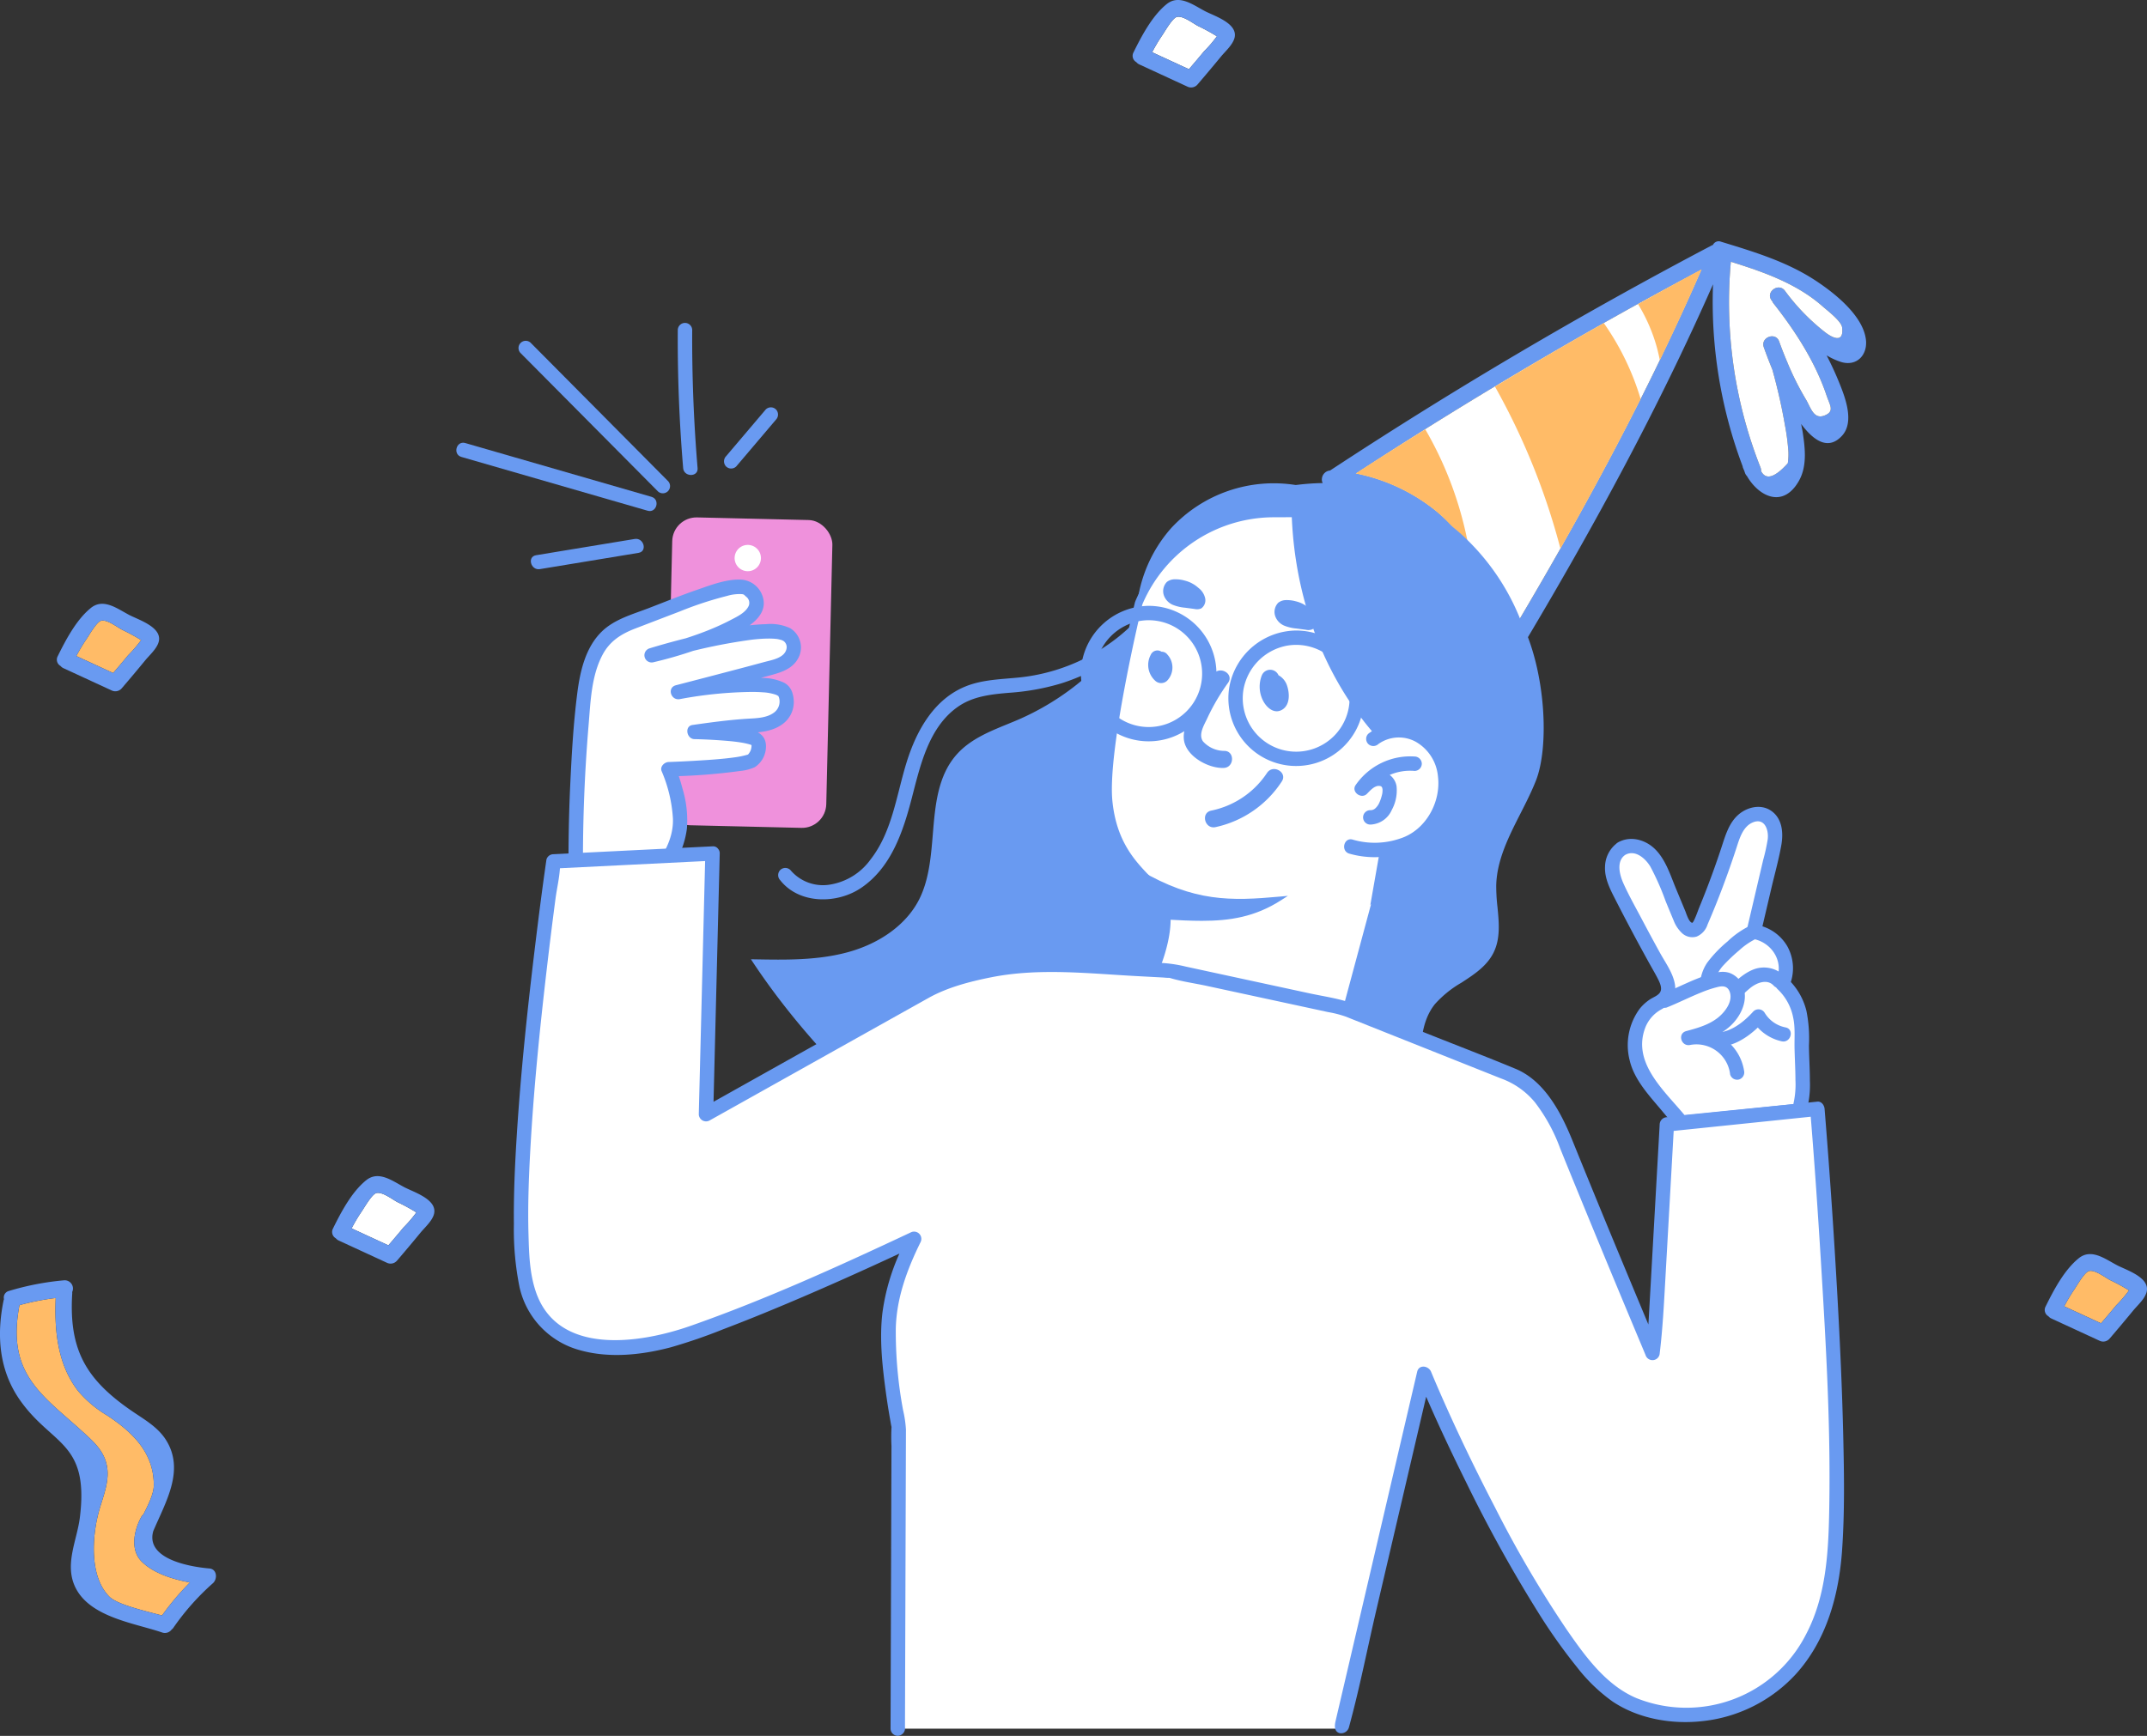 <svg xmlns="http://www.w3.org/2000/svg" width="508.5" height="411.247" viewBox="0 0 508.5 411.247">
    <rect x="0" y="0" width="508.5" height="411.247" fill="#333333" stroke="none"/>
    <g id="Group_742" data-name="Group 742" transform="translate(-54.037 -538.72)">
        <g id="Group_712" data-name="Group 712" transform="translate(54.037 538.72)">
            <g id="Group_705" data-name="Group 705" transform="translate(0 303.304)">
                <path id="Path_879" data-name="Path 879" d="M88.87,1011.139c-2.77-2.792-1.747-7.486-.016-10.6a2,2,0,0,1,.469-.549c1.173-2.3,2.431-4.873,2.454-6.79.092-7.934-5.29-12.823-10.985-16.6a27.358,27.358,0,0,1-6.946-5.842c-4.871-6.3-5.627-14.327-5.3-22.018a59.278,59.278,0,0,0-8.579,1.69c-3.185,16.505,5.524,21.327,15.4,30.377,2.272,2.082,4.387,4.03,5.185,7.161.968,3.8-.719,7.56-1.72,11.127-1.642,5.852-2.422,15.579,2.437,20.415,1.921,1.912,8.768,3.45,12.462,4.446a61.632,61.632,0,0,1,6.611-7.827C96.169,1015.38,91.606,1013.9,88.87,1011.139Z" transform="translate(-55.353 -944.535)" fill="#ffbb67"/>
                <path id="Path_880" data-name="Path 880" d="M103.636,1011.415c-5.209-.455-15.125-2.4-13.3-8.85,2.924-6.887,7.488-14.367,3.073-21.5-1.948-3.148-5.186-4.932-8.132-6.953-10.93-7.5-14.982-14.551-14.125-27.99a1.746,1.746,0,0,0-.025-.19,1.953,1.953,0,0,0-1.9-2.787,64.878,64.878,0,0,0-13.074,2.524,1.6,1.6,0,0,0-1.171,1.953c-.017.058-.055.1-.067.157-1.731,8.34-1.151,16.689,3.926,23.858,7.585,10.711,16.37,9.754,14.1,27.776-.68,5.4-3.744,11.137-.994,16.6,3.527,7,13.965,8.34,20.481,10.566a1.984,1.984,0,0,0,2.266-.7,1.791,1.791,0,0,0,.34-.324,58.469,58.469,0,0,1,9.425-10.642C105.593,1013.907,105.455,1011.574,103.636,1011.415Zm-11.22,11.14c-3.694-1-10.541-2.534-12.462-4.446-4.859-4.837-4.079-14.562-2.437-20.415,1-3.567,2.689-7.329,1.72-11.127-.8-3.132-2.914-5.08-5.185-7.162-9.877-9.049-18.586-13.872-15.4-30.377a59.261,59.261,0,0,1,8.579-1.69c-.328,7.691.428,15.72,5.3,22.018a27.357,27.357,0,0,0,6.946,5.842c5.695,3.78,11.077,8.668,10.985,16.6-.022,1.917-1.281,4.492-2.454,6.79a2,2,0,0,0-.469.549c-1.731,3.11-2.754,7.8.016,10.6,2.736,2.759,7.3,4.242,11.473,4.99A61.622,61.622,0,0,0,92.417,1022.554Z" transform="translate(-54.037 -943.133)" fill="#699af1"/>
            </g>
            <g id="Group_707" data-name="Group 707" transform="translate(484.277 297.109)">
                <path id="Path_883" data-name="Path 883" d="M711.786,940.2c-1.066.263-2.88,3.492-3.494,4.381a39.914,39.914,0,0,0-2.378,3.991l8.713,4.021c1.2-1.4,2.391-2.8,3.564-4.222a30.838,30.838,0,0,0,3.067-3.578,45.668,45.668,0,0,0-4.488-2.444C715.579,941.719,713.2,939.853,711.786,940.2Z" transform="translate(-701.294 -936.195)" fill="#ffbb67"/>
                <path id="Path_884" data-name="Path 884" d="M716.839,937.486c-2.845-1.507-6.085-4.018-9.04-1.621-3.425,2.78-5.915,7.53-7.837,11.422a1.709,1.709,0,0,0,.671,2.31,1.926,1.926,0,0,0,.7.536l11.48,5.3a1.989,1.989,0,0,0,2.314-.544q2.8-3.265,5.536-6.591c1.026-1.255,2.875-2.861,3.246-4.544C724.659,940.355,719.023,938.643,716.839,937.486Zm-.188,9.565c-1.173,1.42-2.368,2.821-3.564,4.222l-8.713-4.021a39.915,39.915,0,0,1,2.378-3.991c.614-.889,2.428-4.117,3.494-4.381,1.411-.347,3.793,1.519,4.984,2.15a45.658,45.658,0,0,1,4.488,2.444A30.852,30.852,0,0,1,716.651,947.051Z" transform="translate(-699.754 -934.874)" fill="#699af1"/>
            </g>
            <g id="Group_708" data-name="Group 708" transform="translate(13.462 143.048)">
                <path id="Path_885" data-name="Path 885" d="M84.02,734.782c-1.067.262-2.88,3.491-3.495,4.38a39.923,39.923,0,0,0-2.377,3.992l8.713,4.021c1.2-1.4,2.391-2.8,3.564-4.222a30.83,30.83,0,0,0,3.066-3.577A45.619,45.619,0,0,0,89,736.931C87.813,736.3,85.432,734.434,84.02,734.782Z" transform="translate(-73.528 -730.776)" fill="#ffbb67"/>
                <path id="Path_886" data-name="Path 886" d="M89.073,732.068c-2.845-1.508-6.086-4.018-9.04-1.621-3.425,2.779-5.916,7.529-7.837,11.421a1.71,1.71,0,0,0,.671,2.311,1.933,1.933,0,0,0,.7.535l11.479,5.3a1.99,1.99,0,0,0,2.314-.544q2.806-3.266,5.537-6.592c1.026-1.255,2.874-2.861,3.246-4.544C96.893,734.937,91.256,733.224,89.073,732.068Zm-.188,9.564c-1.173,1.421-2.368,2.821-3.564,4.222l-8.713-4.021a39.937,39.937,0,0,1,2.377-3.992c.615-.889,2.428-4.117,3.495-4.38,1.411-.348,3.793,1.519,4.984,2.149a45.555,45.555,0,0,1,4.487,2.444A30.816,30.816,0,0,1,88.885,741.632Z" transform="translate(-71.987 -729.455)" fill="#699af1"/>
            </g>
            <g id="Group_709" data-name="Group 709" transform="translate(268.253)">
                <path id="Path_887" data-name="Path 887" d="M423.748,544.046c-1.067.263-2.881,3.492-3.495,4.381a39.888,39.888,0,0,0-2.378,3.992l8.713,4.021c1.2-1.4,2.392-2.8,3.565-4.222a30.829,30.829,0,0,0,3.066-3.578,45.641,45.641,0,0,0-4.488-2.444C427.541,545.565,425.159,543.7,423.748,544.046Z" transform="translate(-413.255 -540.041)" fill="#fff"/>
                <path id="Path_888" data-name="Path 888" d="M428.8,541.332c-2.845-1.507-6.086-4.018-9.04-1.621-3.425,2.78-5.915,7.53-7.837,11.422a1.708,1.708,0,0,0,.671,2.31,1.924,1.924,0,0,0,.7.536l11.48,5.3a1.989,1.989,0,0,0,2.314-.544q2.8-3.265,5.536-6.591c1.026-1.255,2.875-2.861,3.247-4.544C436.62,544.2,430.984,542.489,428.8,541.332Zm-.188,9.564c-1.173,1.42-2.368,2.821-3.565,4.222l-8.713-4.021a39.871,39.871,0,0,1,2.378-3.992c.614-.889,2.428-4.117,3.495-4.381,1.411-.347,3.793,1.519,4.983,2.149a45.641,45.641,0,0,1,4.488,2.444A30.833,30.833,0,0,1,428.613,550.9Z" transform="translate(-411.715 -538.72)" fill="#699af1"/>
            </g>
            <g id="Group_710" data-name="Group 710" transform="translate(78.655 278.637)">
                <path id="Path_889" data-name="Path 889" d="M170.946,915.571c-1.068.262-2.881,3.492-3.5,4.381a40,40,0,0,0-2.377,3.992l8.713,4.021c1.2-1.4,2.392-2.8,3.564-4.222a30.828,30.828,0,0,0,3.066-3.578,45.682,45.682,0,0,0-4.487-2.444C174.738,917.09,172.357,915.224,170.946,915.571Z" transform="translate(-160.452 -911.565)" fill="#fff"/>
                <path id="Path_890" data-name="Path 890" d="M176,912.857c-2.845-1.507-6.085-4.018-9.04-1.62-3.425,2.779-5.915,7.529-7.837,11.42a1.711,1.711,0,0,0,.671,2.311,1.941,1.941,0,0,0,.7.536l11.479,5.3a1.988,1.988,0,0,0,2.314-.544q2.806-3.265,5.537-6.591c1.026-1.255,2.874-2.861,3.246-4.544C183.818,915.727,178.181,914.014,176,912.857Zm-.188,9.564c-1.172,1.421-2.368,2.822-3.564,4.222l-8.713-4.021a39.986,39.986,0,0,1,2.377-3.992c.615-.889,2.428-4.118,3.5-4.381,1.411-.347,3.792,1.52,4.983,2.149a45.657,45.657,0,0,1,4.487,2.444A30.814,30.814,0,0,1,175.81,922.422Z" transform="translate(-158.912 -910.244)" fill="#699af1"/>
            </g>
        </g>
        <g id="Group_741" data-name="Group 741" transform="translate(162.119 595.89)">
            <g id="Group_739" data-name="Group 739" transform="translate(0)">
                <g id="Group_716" data-name="Group 716" transform="translate(0 19.354)">
                    <g id="Group_715" data-name="Group 715" transform="translate(26.57 45.923)">
                        <rect id="Rectangle_244" data-name="Rectangle 244" width="37.938" height="72.947" rx="5.749" transform="translate(60.909 73.818) rotate(-178.654)" fill="#ef91dc"/>
                        <g id="Group_714" data-name="Group 714" transform="translate(0 14.863)">
                            <path id="Path_894" data-name="Path 894" d="M235.881,793.379a378.643,378.643,0,0,1,1.678-40.643c.406-4.261.908-8.6,2.713-12.486,2.863-6.156,6.745-6.947,13.086-9.372s19.88-8.16,23.079-6.48c0,0,5.785,3.648-1.235,8.007s-21.427,7.916-21.427,7.916,26.6-8.161,32.056-4.925c2.548,1.511,2.592,6.064-2.685,7.553s-23.109,6.1-23.109,6.1,23.989-4.237,25.445.413c1.234,3.943-1.019,7.26-8.048,7.537-4.4.173-13.469,1.464-13.469,1.464s12.477.253,14.559,1.762c1.51,1.095.212,4.449-1.047,5.089-2.845,1.444-19.644,1.98-19.644,1.98a39.467,39.467,0,0,1,2.754,11.88c.209,6.378-4.381,12.3-4.93,12.317S235.881,793.379,235.881,793.379Z" transform="translate(-234.146 -722.376)" fill="#fff"/>
                            <path id="Path_895" data-name="Path 895" d="M237.02,792.806q-.218-18.315,1.313-36.59c.466-5.524.643-11.568,3.289-16.575,1.723-3.262,4.409-4.957,7.772-6.25q5.286-2.032,10.579-4.057a84.761,84.761,0,0,1,11.176-3.668,10.2,10.2,0,0,1,3.727-.4c-.41-.055.215.068.328.115-.318-.134-.212-.08-.113-.021.344.207-.161-.154.031.021.169.152.342.3.5.46a1.828,1.828,0,0,1,.626,2.193c-.725,1.615-2.8,2.578-4.294,3.357-5.964,3.119-12.685,5.1-19.2,6.715l.908,3.293a131,131,0,0,1,23.428-5.37c1.09-.122,2.186-.215,3.284-.244.482-.013.963-.014,1.444.005.221.009.442.021.662.039l.315.029c.5.047-.335-.065.142.016.355.061.7.145,1.044.24.139.037.55.25.137.037.127.066.382.2.425.233a1.785,1.785,0,0,1,.666,1.772c-.419,2.237-3.462,2.688-5.35,3.2q-3.837,1.04-7.685,2.045-6.576,1.729-13.159,3.431c-2.16.559-1.222,3.669.908,3.293a97.449,97.449,0,0,1,17.036-1.706c.888,0,1.777.024,2.662.091a10.887,10.887,0,0,1,1.9.254c.317.067.629.15.938.244.129.04.257.087.383.136-.311-.122-.035-.016.1.059.1.055.2.116.294.174-.021-.012-.206-.013-.016-.01.352.005-.119.285.018-.021-.046.1.085.166.012-.043a3.248,3.248,0,0,1-.774,3.818c-1.756,1.5-4.363,1.513-6.535,1.648-4.348.27-8.689.865-13,1.478-1.956.277-1.4,3.316.454,3.354,2.127.044,4.255.15,6.377.306,1.51.111,3.028.235,4.522.474a17.908,17.908,0,0,1,1.884.385c.22.06.438.125.652.2s-.256-.23,0,0c.2.181.089.082.088.034a3.416,3.416,0,0,1-.24,1.363,5.079,5.079,0,0,1-.525.83c.062-.094-.077.046-.1.072-.179.17.378-.117,0,0a21.132,21.132,0,0,1-3.24.667c-2.863.4-6.14.61-9.17.787-2.122.124-4.246.229-6.37.3-.987.031-2.093,1.086-1.647,2.161A33.465,33.465,0,0,1,258.3,778.4c.167,4.186-1.767,7.853-4,10.991-.265.371.257-.358.772-.185-.049-.016-.131.014-.18.013a8.844,8.844,0,0,0-.922.082q-1.659.152-3.318.312-4.615.439-9.229.888-3.057.3-6.113.593a1.755,1.755,0,0,0-1.708,1.708,1.719,1.719,0,0,0,1.708,1.707q7.67-.747,15.342-1.481c1.178-.112,2.356-.225,3.535-.331a3.666,3.666,0,0,0,2.3-.682,13.7,13.7,0,0,0,2.821-4.012,21.117,21.117,0,0,0,2.308-7.225,25.7,25.7,0,0,0-1.041-9.431,39.292,39.292,0,0,0-1.669-5.083l-1.646,2.161a141.136,141.136,0,0,0,17.039-1.292,10.944,10.944,0,0,0,3.387-.883,5.877,5.877,0,0,0,2.643-5.26c-.226-3.9-5.21-3.993-8.111-4.292-2.929-.3-5.882-.458-8.827-.518l.454,3.354c1.462-.208,2.632-.359,4.219-.556,2.617-.324,5.241-.637,7.873-.8,2.767-.172,5.722-.331,8.084-1.969a6.456,6.456,0,0,0,2.9-5.722c-.111-1.769-.641-3.351-2.261-4.238a12.09,12.09,0,0,0-4.762-1.135,62.441,62.441,0,0,0-12.312.505c-2.867.324-5.736.708-8.578,1.208l.908,3.293q6.067-1.569,12.13-3.161,4.214-1.107,8.423-2.236c2.748-.743,5.842-1.422,7.39-4.085a5.348,5.348,0,0,0-1.786-7.317,11.026,11.026,0,0,0-5.705-.958c-5.537.144-11.1,1.423-16.46,2.716-3.745.9-7.477,1.892-11.161,3.02a1.709,1.709,0,0,0,.908,3.293,98.1,98.1,0,0,0,18.77-6.435c3.357-1.607,8.5-4.453,7.184-8.977a5.74,5.74,0,0,0-4.89-4.15c-3.538-.26-7.387,1.253-10.668,2.383-3.886,1.339-7.689,2.893-11.523,4.366s-8.075,2.606-11.092,5.553c-3.845,3.754-5.119,9.382-5.779,14.515-.926,7.21-1.338,14.522-1.676,21.779q-.522,11.18-.382,22.377C233.631,795,237.046,795.008,237.02,792.806Z" transform="translate(-233.577 -721.804)" fill="#699af1"/>
                        </g>
                    </g>
                    <path id="Path_896" data-name="Path 896" d="M286.146,713.118a3.115,3.115,0,1,0,3.845-2.15A3.115,3.115,0,0,0,286.146,713.118Z" transform="translate(-220.12 -658.279)" fill="#fff"/>
                    <path id="Path_897" data-name="Path 897" d="M253.191,679.608l-32.549-32.785a1.708,1.708,0,0,0-2.414,2.414l32.549,32.785a1.708,1.708,0,0,0,2.415-2.414Z" transform="translate(-203.044 -642.146)" fill="#699af1"/>
                    <path id="Path_898" data-name="Path 898" d="M244.368,691.389l-44.11-12.744c-2.116-.61-3.019,2.683-.908,3.293l44.11,12.744c2.116.611,3.019-2.683.908-3.293Z" transform="translate(-198.149 -650.209)" fill="#699af1"/>
                    <path id="Path_899" data-name="Path 899" d="M246.272,708.962l-23.363,3.852c-2.164.356-1.246,3.648.907,3.293l23.364-3.852c2.163-.356,1.245-3.648-.908-3.293Z" transform="translate(-204.03 -657.801)" fill="#699af1"/>
                    <path id="Path_900" data-name="Path 900" d="M272.766,675.12Q271.4,658.8,271.492,642.4a1.708,1.708,0,0,0-3.415,0q-.1,16.379,1.273,32.716c.182,2.174,3.6,2.194,3.415,0Z" transform="translate(-215.631 -640.755)" fill="#699af1"/>
                    <path id="Path_901" data-name="Path 901" d="M292.57,667.893l-9.409,11.087a1.753,1.753,0,0,0,0,2.415,1.722,1.722,0,0,0,2.415,0l9.409-11.087a1.752,1.752,0,0,0,0-2.415,1.722,1.722,0,0,0-2.414,0Z" transform="translate(-219.283 -647.416)" fill="#699af1"/>
                </g>
                <g id="Group_720" data-name="Group 720" transform="translate(204.985)">
                    <path id="Path_902" data-name="Path 902" d="M588.289,624.174c-6.78-4.44-14.607-6.788-22.287-9.134a1.5,1.5,0,0,0-1.908.779,1.563,1.563,0,0,0-.186.054q-46.545,24.492-90.491,53.376a2.114,2.114,0,0,0-1.933,1.939,1.778,1.778,0,0,0,.117.879c5.632,19.954,24.081,38.491,45.4,39.124a1.561,1.561,0,0,0,1.282-.513,1.97,1.97,0,0,0,1.412-.959c16.29-27.347,31.586-55.436,44.424-84.591a110.619,110.619,0,0,0,7.015,43.124,1.955,1.955,0,0,0,.037.238c.1.257.209.507.32.758.082.214.147.431.23.645a1.981,1.981,0,0,0,.423.656c2.829,4.888,8.58,7.75,12.315,1.153,1.987-3.509,1.462-7.8.887-11.6-.1-.63-.247-1.25-.353-1.877,3.055,4.1,6.5,6.289,9.7,2.761,3.055-3.37.589-9.419-.841-12.922-.851-2.084-1.81-4.11-2.832-6.1a16.017,16.017,0,0,0,3.486,1.59c3.679,1.076,6.256-1.7,5.822-5.323C599.636,632.463,592.723,627.077,588.289,624.174Zm-112.224,49.11a40.658,40.658,0,0,1,22.3,10.618c6.8,6.528,10.542,15.472,15.786,23.2C496.664,705.239,481.7,689.613,476.064,673.283Zm41.659,32.153c-6.234-8.91-10.443-19.262-18.954-26.378a43.828,43.828,0,0,0-19.26-9.106q39.884-25.982,81.906-48.345C548.823,650.5,533.777,678.331,517.724,705.436Zm76.971-70.074c.454,3.814-2.254,2.491-3.989,1.161a50.049,50.049,0,0,1-9.559-9.857c-1.5-2-4.654.28-3.146,2.29.054.072.118.153.172.226a1.843,1.843,0,0,0,.182.36c5.209,6.6,9.967,13.946,12.669,21.966.775,2.3,1.953,3.745-.488,4.709-2.6,1.028-3.273-1.916-4.444-3.857a67.111,67.111,0,0,1-4.354-8.691c-.008-.029-.014-.06-.023-.09a1.872,1.872,0,0,0-.091-.177c-.649-1.555-1.269-3.124-1.838-4.72-.841-2.359-4.481-.989-3.64,1.371.335.94,1.042,2.891,2.023,5.271a133.422,133.422,0,0,1,2.991,13.222,50.965,50.965,0,0,1,.742,5.346,13.8,13.8,0,0,1-.069,3.627c-3.119,3.46-5.22,4.045-6.336,1.852a1.94,1.94,0,0,0-.137-.85,106.461,106.461,0,0,1-7.02-48.726c7.712,2.392,15.622,5.167,21.723,10.559C591.172,631.334,594.514,633.852,594.694,635.362Z" transform="translate(-471.469 -614.949)" fill="#699af1"/>
                    <g id="Group_719" data-name="Group 719" transform="translate(4.595 4.846)">
                        <g id="Group_717" data-name="Group 717">
                            <path id="Path_903" data-name="Path 903" d="M477.6,692.73c5.631,16.329,20.6,31.956,38.089,33.818-5.243-7.727-8.986-16.671-15.786-23.2A40.658,40.658,0,0,0,477.6,692.73Z" transform="translate(-477.596 -639.241)" fill="#f06465"/>
                            <path id="Path_904" data-name="Path 904" d="M501.45,681.278c8.512,7.116,12.72,17.468,18.954,26.378,16.053-27.1,31.1-54.938,43.692-83.829q-42.036,22.341-81.906,48.345A43.829,43.829,0,0,1,501.45,681.278Z" transform="translate(-478.745 -622.014)" fill="#fff"/>
                            <path id="Path_905" data-name="Path 905" d="M600.491,621.41a106.462,106.462,0,0,0,7.02,48.726,1.94,1.94,0,0,1,.137.85c1.116,2.194,3.217,1.609,6.336-1.852a13.792,13.792,0,0,0,.069-3.627,50.988,50.988,0,0,0-.742-5.347,133.467,133.467,0,0,0-2.991-13.222c-.982-2.38-1.688-4.33-2.023-5.271-.841-2.359,2.8-3.73,3.64-1.371.568,1.6,1.189,3.165,1.837,4.72a1.866,1.866,0,0,1,.091.177c.008.03.014.061.022.09a67.108,67.108,0,0,0,4.354,8.691c1.171,1.941,1.841,4.885,4.444,3.857,2.441-.964,1.263-2.41.488-4.709-2.7-8.02-7.46-15.366-12.669-21.966a1.838,1.838,0,0,1-.182-.36c-.055-.073-.119-.154-.172-.226-1.507-2.011,1.647-4.289,3.146-2.29a50.047,50.047,0,0,0,9.559,9.857c1.735,1.331,4.443,2.654,3.989-1.161-.18-1.51-3.523-4.028-4.632-5.008C616.113,626.577,608.2,623.8,600.491,621.41Z" transform="translate(-508.215 -621.41)" fill="#fff"/>
                        </g>
                        <g id="Group_718" data-name="Group 718" transform="translate(3.445 1.813)">
                            <path id="Path_906" data-name="Path 906" d="M576.489,645.323q5.154-10.655,9.892-21.5c-5.052,2.684-10.052,5.456-15.056,8.221a40.4,40.4,0,0,1,4.5,10.4Q576.193,643.876,576.489,645.323Z" transform="translate(-504.475 -623.827)" fill="#ffbb67"/>
                            <path id="Path_907" data-name="Path 907" d="M541.646,694.191c6.608-11.659,12.979-23.461,19-35.434a62.227,62.227,0,0,0-8.721-17.977q-13,7.333-25.772,15.055A162.265,162.265,0,0,1,541.646,694.191Z" transform="translate(-493.181 -628.066)" fill="#ffbb67"/>
                            <path id="Path_908" data-name="Path 908" d="M501.45,693.906a44.029,44.029,0,0,1,7.449,8.256,85.919,85.919,0,0,0-10.253-27.827c-5.509,3.449-11.007,6.916-16.455,10.465A43.829,43.829,0,0,1,501.45,693.906Z" transform="translate(-482.19 -636.455)" fill="#ffbb67"/>
                        </g>
                    </g>
                </g>
                <g id="Group_728" data-name="Group 728" transform="translate(69.768 57.268)">
                    <path id="Path_909" data-name="Path 909" d="M386.838,731.249a45.015,45.015,0,0,1-29.9,15.956c-4.243.435-8.657.486-12.673,2.083-7.534,3-11.665,10.415-13.992,17.787-2.471,7.827-3.411,16.6-8.62,23.265a14.75,14.75,0,0,1-9.592,5.942,10.081,10.081,0,0,1-9.382-3.45,1.718,1.718,0,0,0-2.415,0,1.747,1.747,0,0,0,0,2.414c4.525,5.737,13.494,5.665,19.18,1.806,7.119-4.831,9.923-13.327,11.985-21.261,2.005-7.714,4-16.9,11.047-21.723,3.577-2.446,7.846-2.872,12.05-3.231a55.811,55.811,0,0,0,12.3-2.224,48.675,48.675,0,0,0,22.42-14.95c1.4-1.672-1-4.1-2.415-2.415Z" transform="translate(-293.326 -701.151)" fill="#699af1"/>
                    <g id="Group_721" data-name="Group 721" transform="translate(0 16.714)">
                        <path id="Path_910" data-name="Path 910" d="M314.353,808.687c7.138-1.912,13.992-6.159,17.34-12.747,5.457-10.738.869-25.536,8.985-34.436,3.816-4.185,9.542-5.9,14.73-8.172a63.048,63.048,0,0,0,34.578-39.041l83.4,15.578c5.7,11.353,6.871,29.21,3.567,37.546s-9.223,16.008-9.425,24.974c-.118,5.294,1.759,10.934-.577,15.687-2.74,5.575-10.006,7.3-13.869,12.166-7.08,8.916.065,23.817-7.086,32.676-5.023,6.222-14.412,6.123-22.332,5.023s-16.865-2.4-23.153,2.542c-8.251,6.479-8.375,21.246-18.264,24.747-6.817,2.412-13.911-2.294-19.613-6.74-25.86-20.161-52.188-40.818-70.315-68.143C299.71,810.478,307.213,810.6,314.353,808.687Z" transform="translate(-291.461 -713.767)" fill="#699af1"/>
                        <path id="Path_911" data-name="Path 911" d="M378.124,886.16c-5.576,0-11.16-3.671-16.054-7.487-25.6-19.956-52.065-40.592-70.415-68.252l-.479-.722.867.016c7.263.132,14.775.268,21.906-1.642,7.865-2.106,14.08-6.667,17.052-12.513,2.362-4.649,2.818-10.18,3.26-15.53.564-6.839,1.148-13.911,5.794-19.007,3.148-3.453,7.57-5.261,11.845-7.01,1.021-.418,2.041-.835,3.04-1.273a62.437,62.437,0,0,0,34.325-38.755l.117-.391.4.075,83.622,15.62.1.2c5.95,11.862,6.8,29.8,3.583,37.918-1.054,2.659-2.387,5.281-3.677,7.816-2.743,5.4-5.581,10.975-5.716,17a43.981,43.981,0,0,0,.3,5.131c.354,3.643.719,7.411-.919,10.747-1.588,3.231-4.654,5.221-7.619,7.145a25.529,25.529,0,0,0-6.3,5.1c-3.432,4.322-3.424,10.275-3.418,16.032.008,5.939.014,12.081-3.671,16.647-5.431,6.729-15.585,6.182-22.747,5.188l-.212-.029c-7.743-1.076-16.517-2.3-22.6,2.479-3.577,2.81-5.631,7.306-7.618,11.654-2.506,5.484-5.1,11.154-10.774,13.164A11.859,11.859,0,0,1,378.124,886.16ZM292.9,810.641c18.248,27.173,44.419,47.578,69.733,67.313,5.87,4.578,12.741,8.95,19.18,6.67,5.316-1.881,7.712-7.128,10.251-12.684,2.032-4.447,4.132-9.046,7.884-11.991,6.385-5.014,15.361-3.767,23.285-2.665l.211.029c6.946.966,16.773,1.511,21.915-4.857,3.483-4.315,3.475-10.293,3.469-16.074-.008-5.913-.015-12.027,3.615-16.6a26.211,26.211,0,0,1,6.521-5.3c2.992-1.943,5.82-3.778,7.3-6.784,1.525-3.1,1.189-6.579.831-10.258a44.665,44.665,0,0,1-.3-5.239c.14-6.232,3.025-11.9,5.815-17.391,1.279-2.517,2.6-5.121,3.642-7.739,3.127-7.892,2.3-25.32-3.451-36.973l-82.776-15.462A63.36,63.36,0,0,1,355.3,753.574c-1.006.441-2.032.86-3.06,1.282-4.183,1.711-8.507,3.48-11.517,6.781-4.437,4.866-4.982,11.473-5.56,18.469-.448,5.437-.912,11.058-3.356,15.867-3.088,6.077-9.513,10.809-17.628,12.981C307.216,810.819,299.948,810.765,292.9,810.641Z" transform="translate(-291.175 -713.593)" fill="#699af1"/>
                    </g>
                    <g id="Group_722" data-name="Group 722" transform="translate(91.228 0.035)">
                        <path id="Path_912" data-name="Path 912" d="M421.53,702.541a32.56,32.56,0,0,1,29.261-10.136l5.512,6.518c-9.634-2.26-20.025,1.554-27.287,8.275s-11.715,16-14.407,25.526A32.563,32.563,0,0,1,421.53,702.541Z" transform="translate(-412.965 -691.505)" fill="#699af1"/>
                        <path id="Path_913" data-name="Path 913" d="M414.465,734.234l-.443-1.533a33.093,33.093,0,0,1,7.019-30.614h0a33.094,33.094,0,0,1,29.678-10.281l.163.028,6.511,7.7-1.342-.315c-8.881-2.084-19.181,1.045-26.874,8.166-6.4,5.925-11.2,14.442-14.278,25.316Zm7.254-31.538a32.227,32.227,0,0,0-7.23,28.167c3.132-10.283,7.861-18.4,14.069-24.148,7.541-6.98,17.536-10.224,26.4-8.652l-4.555-5.386a32.166,32.166,0,0,0-28.683,10.02Z" transform="translate(-412.816 -691.355)" fill="#699af1"/>
                    </g>
                    <g id="Group_723" data-name="Group 723" transform="translate(83.667 6.26)">
                        <path id="Path_914" data-name="Path 914" d="M462.332,821.667l-1.5-4.611,11.88-44.133,5.958-37.888-29.29-34.163-6.508.026a34.7,34.7,0,0,0-31.554,21l-.092.209s-8.452,34.633-7.143,47.142c1.631,15.6,12.015,18.229,13.451,24.612,1.785,7.937-4.34,19.3-4.34,19.3S429.449,848.062,462.332,821.667Z" transform="translate(-403.037 -699.959)" fill="#fff"/>
                        <path id="Path_915" data-name="Path 915" d="M438.721,832.146a24.446,24.446,0,0,1-5.577-.639c-13.945-3.255-20.793-17.654-21.078-18.265l-.193-.414.216-.4c.06-.111,5.943-11.163,4.254-18.673-.479-2.128-2.111-3.837-4.178-6-3.668-3.838-8.233-8.616-9.289-18.717-1.309-12.522,6.816-46.031,7.163-47.451l.144-.361a35.678,35.678,0,0,1,32.384-21.54l6.929-.028,29.837,34.8-6.043,38.4-11.81,43.872,1.607,4.952-.49.394C454.251,828.774,446.245,832.146,438.721,832.146Zm-24.806-19.28c1.2,2.315,7.816,14.114,19.656,16.87,8.386,1.952,17.6-.973,27.4-8.692l-1.386-4.268,11.938-44.347L477.4,735,448.662,701.48l-6.088.025a33.855,33.855,0,0,0-30.723,20.451l-.06.137c-.444,1.837-8.35,34.826-7.1,46.753.992,9.482,5.318,14.01,8.794,17.649,2.173,2.273,4.049,4.237,4.639,6.859C419.783,800.745,415.031,810.676,413.915,812.866Z" transform="translate(-402.734 -699.655)" fill="#699af1"/>
                    </g>
                    <path id="Path_916" data-name="Path 916" d="M422.242,722.342a3.02,3.02,0,0,1,1.936-.628,7.736,7.736,0,0,1,2.026.232c.062.014.12.035.182.049a7.911,7.911,0,0,1,.992.309,7.163,7.163,0,0,1,1.108.541c.038.023.078.039.115.061a7.943,7.943,0,0,1,1.109.837c.038.034.084.057.122.092l-.019-.008c.056.052.118.088.174.142a4.22,4.22,0,0,1,1.319,2.214,2.363,2.363,0,0,1-.922,2.423,2.5,2.5,0,0,1-1.575.136l-2.273-.3a10.067,10.067,0,0,1-2.881-.678,3.876,3.876,0,0,1-2.1-2.175A3.116,3.116,0,0,1,422.242,722.342Z" transform="translate(-323.727 -698.909)" fill="#699af1"/>
                    <path id="Path_917" data-name="Path 917" d="M457.407,728.911a3.018,3.018,0,0,1,1.935-.628,7.711,7.711,0,0,1,2.026.232c.063.014.121.035.183.048a7.947,7.947,0,0,1,.992.309,7.137,7.137,0,0,1,1.108.542c.037.023.077.038.115.061a7.9,7.9,0,0,1,1.109.836c.038.035.084.057.122.092l-.02-.008c.057.053.119.088.174.142a4.212,4.212,0,0,1,1.32,2.213,2.364,2.364,0,0,1-.922,2.424,2.507,2.507,0,0,1-1.576.136l-2.272-.3a10.039,10.039,0,0,1-2.881-.678,3.873,3.873,0,0,1-2.1-2.174A3.117,3.117,0,0,1,457.407,728.911Z" transform="translate(-332.519 -700.551)" fill="#699af1"/>
                    <g id="Group_724" data-name="Group 724" transform="translate(89.853 90.394)">
                        <path id="Path_918" data-name="Path 918" d="M413.918,814.254l5.386,6.119c.971,1.992,1.381,2.491.781,4.624,10.221.532,18.531,1.014,27.139-4.522C434.572,821.641,426.217,821.437,413.918,814.254Z" transform="translate(-411.715 -812.44)" fill="#699af1"/>
                        <path id="Path_919" data-name="Path 919" d="M427.916,825.157c-2.646,0-5.4-.143-8.34-.3l-.817-.043.154-.548c.5-1.774.266-2.244-.5-3.8l-.221-.447-7.207-8.188,2.432,1.421c12.666,7.4,21.3,7.241,33.035,6.161l1.854-.171-1.566,1.007C440.534,824.243,434.586,825.157,427.916,825.157Zm-7.987-1.19c9.348.487,16.9.829,24.629-3.468-10.221.854-18.315.682-29.278-5.157l3.7,4.227.245.5C419.946,821.524,420.312,822.263,419.929,823.967Z" transform="translate(-410.981 -811.836)" fill="#699af1"/>
                    </g>
                    <g id="Group_725" data-name="Group 725" transform="translate(128.019)">
                        <path id="Path_920" data-name="Path 920" d="M519.161,736.634c3.356,24.5-14.388,46.278-37.864,54.061l6.059-34.547c-17.983-16.678-25.577-40.645-24.827-63.689C494.788,688.011,515.806,712.13,519.161,736.634Z" transform="translate(-462.023 -691.462)" fill="#699af1"/>
                        <path id="Path_921" data-name="Path 921" d="M480.565,791.212l6.148-35.053c-16.575-15.481-25.608-38.745-24.792-63.869l.013-.384.381-.052c19.022-2.626,31.989,4.718,39.517,11.339a54.626,54.626,0,0,1,17.628,33.225c3.18,23.224-12.873,46.167-38.172,54.555ZM462.821,692.7c-.708,24.806,8.28,47.733,24.693,62.955l.181.169-5.969,34.035c24.463-8.443,39.922-30.755,36.832-53.322a53.7,53.7,0,0,0-17.328-32.664C493.9,697.426,481.287,690.281,462.821,692.7Z" transform="translate(-461.871 -691.308)" fill="#699af1"/>
                    </g>
                    <g id="Group_727" data-name="Group 727" transform="translate(140.498 56.904)">
                        <g id="Group_726" data-name="Group 726">
                            <path id="Path_922" data-name="Path 922" d="M480.691,796.975c4.743,1.643,11.873.39,14.781-1.468a15.449,15.449,0,0,0,7.273-10.415c.993-4.624-.253-9.85-3.775-13s-9.371-3.676-13-.64" transform="translate(-479.055 -767.742)" fill="#fff"/>
                            <path id="Path_923" data-name="Path 923" d="M479.691,798.06a21.748,21.748,0,0,0,12.462-.119,16.7,16.7,0,0,0,9.094-6.688c4.695-6.855,4.04-18.166-3.8-22.5a11.91,11.91,0,0,0-13.227.928,1.72,1.72,0,0,0,0,2.415,1.747,1.747,0,0,0,2.415,0,8.364,8.364,0,0,1,8.8-.547,10.514,10.514,0,0,1,5.287,8.149c.8,6.134-2.893,12.854-8.912,14.782a18.577,18.577,0,0,1-11.213.289c-2.092-.691-2.988,2.605-.908,3.293Z" transform="translate(-478.51 -767.181)" fill="#699af1"/>
                        </g>
                        <path id="Path_924" data-name="Path 924" d="M496.009,777.672a15.729,15.729,0,0,0-13.961,6.769c-1.116,1.612,1.346,3.433,2.682,2.069.815-.832,1.641-1.785,2.746-1.89-.22.021.13.017.2.019.285,0-.179-.053.095.007.067.015.391.121.19.04.2.08.086.026.171.1.037.033.275.312.11.119.058.068.117.223.045.047a2.372,2.372,0,0,1,.114.412c.057.264.015-.344.013.155a4.084,4.084,0,0,1-.159,1.364,9.979,9.979,0,0,1-.55,1.63,3.982,3.982,0,0,1-1.011,1.451,1.62,1.62,0,0,1-1.174.421,1.707,1.707,0,0,0,0,3.415,5.758,5.758,0,0,0,5.089-3.466,9.683,9.683,0,0,0,1.13-5.622,4.156,4.156,0,0,0-4.156-3.494c-2.167-.014-3.837,1.414-5.268,2.875L485,786.165a12.243,12.243,0,0,1,11.012-5.077,1.721,1.721,0,0,0,1.708-1.708,1.742,1.742,0,0,0-1.708-1.708Z" transform="translate(-479.324 -769.792)" fill="#699af1"/>
                    </g>
                    <path id="Path_925" data-name="Path 925" d="M442.269,750.858a16.048,16.048,0,1,0,15.684-12.968,16.279,16.279,0,0,0-15.684,12.968c-.426,2.146,2.865,3.065,3.293.908a12.865,12.865,0,0,1,10.375-10.3,12.652,12.652,0,1,1-10.375,10.3C445.938,749.617,442.648,748.693,442.269,750.858Z" transform="translate(-328.887 -702.954)" fill="#699af1"/>
                    <path id="Path_926" data-name="Path 926" d="M395.7,743.072A16.048,16.048,0,1,0,411.386,730.1,16.279,16.279,0,0,0,395.7,743.072c-.425,2.146,2.866,3.065,3.293.907a12.866,12.866,0,0,1,10.375-10.3,12.652,12.652,0,1,1-10.375,10.3C399.372,741.83,396.081,740.907,395.7,743.072Z" transform="translate(-317.245 -701.007)" fill="#699af1"/>
                </g>
                <g id="Group_732" data-name="Group 732" transform="translate(272.04 134.001)">
                    <g id="Group_729" data-name="Group 729">
                        <path id="Path_927" data-name="Path 927" d="M565.369,804.082c1.995-1.254,4.748-.511,6.483,1.082s2.687,3.841,3.59,6.018q1.945,4.69,3.891,9.381c.615,1.48,1.885,3.269,3.376,2.685a3.127,3.127,0,0,0,1.474-1.856q3.768-8.76,6.724-17.841c.677-2.08,1.364-4.249,2.857-5.848s4.054-2.438,5.92-1.293a4.844,4.844,0,0,1,2.053,3.777,14.319,14.319,0,0,1-.56,4.408q-2.247,9.578-4.492,19.156a8.722,8.722,0,0,1,6.8,12.35c3.476,3.061,4.819,8,4.585,12.625s.932,13.083-.658,17.434l-27.881,2.79c-3.055-3.839-9.113-9.82-10.432-14.545s-.192-10.5,3.922-13.174c1.035-.672,2.263-1.172,2.92-2.218,1.09-1.739.075-3.985-.929-5.776q-5.083-9.067-9.813-18.324a15.966,15.966,0,0,1-2.012-5.59A5.53,5.53,0,0,1,565.369,804.082Z" transform="translate(-561.447 -794.186)" fill="#fff"/>
                        <path id="Path_928" data-name="Path 928" d="M565.662,804.991c2.372-1.354,4.82.845,5.976,2.777a62.04,62.04,0,0,1,3.618,8.2c.62,1.5,1.231,2.995,1.861,4.486a8.025,8.025,0,0,0,2.021,3.068,3.57,3.57,0,0,0,3.456.81,4.581,4.581,0,0,0,2.579-2.84c2.553-5.9,4.81-11.936,6.81-18.05.724-2.214,1.5-5.113,3.856-6.131,2.8-1.21,3.853,1.64,3.593,3.928a43.939,43.939,0,0,1-1.083,4.953l-1.276,5.442q-1.3,5.551-2.6,11.1a1.723,1.723,0,0,0,1.192,2.1c4.6.682,7.754,5.365,5.782,9.842a1.768,1.768,0,0,0,.267,2.069,12.479,12.479,0,0,1,3.715,6.651c.551,2.44.3,4.888.35,7.363.051,2.528.21,5.053.214,7.582a20.491,20.491,0,0,1-.791,6.8l1.647-1.253-24.381,2.439-3.5.35,1.208.5c-4.816-6.008-13.115-12.769-9.688-21.426a8.43,8.43,0,0,1,3.854-4.225c2.284-1.358,3.583-3.323,3.074-6.049-.489-2.622-2.269-5.044-3.534-7.342q-2.186-3.971-4.3-7.979c-1.478-2.8-3.058-5.581-4.35-8.468-.875-1.953-1.737-5.209.439-6.7,1.8-1.233.1-4.194-1.724-2.948a7.161,7.161,0,0,0-3.052,5.764c-.122,2.635,1.106,5.119,2.269,7.4q4.015,7.881,8.307,15.618c.618,1.117,1.274,2.22,1.858,3.355.477.925,1.232,2.4.578,3.4-.49.754-1.585,1.13-2.307,1.6a10.58,10.58,0,0,0-2.478,2.234,14.522,14.522,0,0,0-2.385,12.259c.973,4.2,4.092,7.76,6.815,10.962,1.342,1.578,2.656,3.209,4.048,4.741a2.021,2.021,0,0,0,1.961.645l14.029-1.4,13.263-1.328a1.8,1.8,0,0,0,1.646-1.253,23.126,23.126,0,0,0,.914-7.542c0-2.782-.194-5.558-.224-8.339a33.377,33.377,0,0,0-.587-8.191,15.488,15.488,0,0,0-4.468-7.648l.267,2.069a10.747,10.747,0,0,0-.347-9.778,10.556,10.556,0,0,0-7.477-5.081l1.193,2.1,2.5-10.666c.8-3.412,1.763-6.829,2.376-10.28.516-2.91.256-6.31-2.4-8.145-2.426-1.676-5.671-.907-7.773.926-2.291,2-3.128,5.106-4.045,7.881q-1.63,4.94-3.505,9.794-.859,2.224-1.769,4.427c-.19.46-1.255,3.542-1.622,3.5-.77-.1-1.4-2.223-1.621-2.752l-2.2-5.3c-1.328-3.2-2.431-6.865-4.945-9.369-2.3-2.288-5.893-3.279-8.82-1.607C562.03,803.132,563.748,806.084,565.662,804.991Z" transform="translate(-560.878 -793.621)" fill="#699af1"/>
                    </g>
                    <path id="Path_929" data-name="Path 929" d="M611.229,858.543a7.44,7.44,0,0,1-4.948-3.451,1.723,1.723,0,0,0-2.681-.346c-1.793,2-4.222,4.059-6.878,4.757-.841.221-1.858.259-2.11-.74a3.39,3.39,0,0,1,1.144-2.932c1.086-1.195,2.338-2.251,3.518-3.35s2.3-2.216,3.529-3.236c1.479-1.233,4.025-2.307,5.587-.613,1.492,1.62,3.9-.8,2.415-2.415a6.863,6.863,0,0,0-7.369-1.33c-2.918,1.214-5.19,3.888-7.461,6-2.194,2.041-5,4.318-4.824,7.64a4.736,4.736,0,0,0,1.894,3.682,5.346,5.346,0,0,0,4.315.652c3.3-.724,6.447-3.239,8.653-5.7l-2.681-.345a10.817,10.817,0,0,0,6.988,5.02c2.144.45,3.061-2.841.908-3.293Z" transform="translate(-568.445 -806.309)" fill="#699af1"/>
                    <g id="Group_730" data-name="Group 730" transform="translate(22.519 27.83)">
                        <path id="Path_930" data-name="Path 930" d="M595.7,850.094a4.784,4.784,0,0,1-2.615-4.135,7.865,7.865,0,0,1,1.573-4.8,23.409,23.409,0,0,1,3.526-3.736,21.871,21.871,0,0,1,6.2-4.461" transform="translate(-591.447 -831.286)" fill="#fff"/>
                        <path id="Path_931" data-name="Path 931" d="M596.021,848.063c-3.133-1.519-1.471-5.492.238-7.443a41.625,41.625,0,0,1,3.912-3.742,16.978,16.978,0,0,1,4.534-3,1.718,1.718,0,0,0,.613-2.336,1.754,1.754,0,0,0-2.336-.613,20.726,20.726,0,0,0-5.559,3.832,29.73,29.73,0,0,0-4.781,4.978c-2.413,3.457-2.705,9.161,1.655,11.274a1.752,1.752,0,0,0,2.336-.612,1.723,1.723,0,0,0-.612-2.336Z" transform="translate(-590.903 -830.729)" fill="#699af1"/>
                    </g>
                    <g id="Group_731" data-name="Group 731" transform="translate(12.428 39.067)">
                        <path id="Path_932" data-name="Path 932" d="M579.728,853.091c3.85-1.516,7.9-3.79,11.913-4.82a5.842,5.842,0,0,1,2.449-.258,3.607,3.607,0,0,1,2.627,2.339,5.6,5.6,0,0,1-.031,3.615,10.194,10.194,0,0,1-4.613,5.413,25.672,25.672,0,0,1-6.772,2.575,9.587,9.587,0,0,1,11.586,8.174" transform="translate(-578.019 -846.274)" fill="#fff"/>
                        <path id="Path_933" data-name="Path 933" d="M579.613,854.175c2.753-1.1,5.4-2.449,8.148-3.552a26.559,26.559,0,0,1,4.167-1.37c1.191-.26,2.168-.076,2.629,1.164.843,2.268-1.075,4.779-2.728,6.111-2.157,1.738-4.924,2.517-7.552,3.216-2.142.57-1.229,3.722.908,3.293a8.032,8.032,0,0,1,9.485,6.982,1.719,1.719,0,0,0,2.1,1.193,1.753,1.753,0,0,0,1.193-2.1,11.43,11.43,0,0,0-13.687-9.367l.908,3.293c3.368-.9,6.748-2.027,9.4-4.385,2.446-2.178,4.346-5.826,3.268-9.142a5.493,5.493,0,0,0-3.088-3.454c-1.775-.725-3.718-.169-5.461.385-3.659,1.163-7.04,3.02-10.6,4.44a1.761,1.761,0,0,0-1.192,2.1,1.719,1.719,0,0,0,2.1,1.193Z" transform="translate(-577.449 -845.711)" fill="#699af1"/>
                    </g>
                </g>
                <g id="Group_734" data-name="Group 734" transform="translate(13.614 143.329)">
                    <g id="Group_733" data-name="Group 733">
                        <path id="Path_934" data-name="Path 934" d="M525.606,868.825l-35.641,3.691-2.746,48.817-.648,5.374s-13.1-31.238-20.924-50.674c-3.525-8.75-8.4-13.645-12.219-15.145L413.444,844.96,372.407,836.1l-25.322-1.349a70.76,70.76,0,0,0-31.412,5.525l-53.286,29.834,1.542-61.77-37.686,1.868s-11.908,82.288-6.035,101.7c5.208,17.211,26.081,14.391,36.82,10.74,19.635-6.675,44.766-18.381,54.678-23.04a55.051,55.051,0,0,0-5.6,16.071c-1.8,10.067,1.934,28.387,1.934,28.387l-.233,71.607H412.838l19.641-84.108c6.787,16.536,29.4,64.208,44.548,75.539,14.724,11.012,49.078,6.833,52.56-31.653C532.135,947.265,525.606,868.825,525.606,868.825Z" transform="translate(-216.872 -806.629)" fill="#fff"/>
                        <path id="Path_935" data-name="Path 935" d="M531.165,945.794c-.252-10.875-.751-21.745-1.352-32.605q-1.223-22.1-3.006-44.177c-.021-.252-.041-.5-.062-.756-.07-.845-.728-1.809-1.708-1.708l-31.178,3.229-4.463.462a1.761,1.761,0,0,0-1.708,1.708q-.554,9.833-1.106,19.667-.754,13.405-1.508,26.811c-.017.305-.044.608-.065.913q-4.58-10.963-9.127-21.937-4.435-10.735-8.8-21.5c-2.651-6.571-6.583-14.247-13.536-17.133s-13.966-5.566-20.945-8.347l-13.917-5.544c-1.8-.717-3.619-1.625-5.482-2.161-2.785-.8-5.733-1.237-8.564-1.849l-15.732-3.4-13.407-2.9a31.961,31.961,0,0,0-5.131-.832c-8.615-.459-17.246-1.135-25.871-1.349-10.036-.248-20.913,1.435-30.054,5.75-1.662.784-3.245,1.789-4.848,2.686l-25.622,14.346L263.6,866.585q.224-8.951.447-17.9l.83-33.259q.1-3.826.191-7.654a1.558,1.558,0,0,0-.362-1.084,1.462,1.462,0,0,0-1.346-.624l-32.965,1.633-4.721.234a1.732,1.732,0,0,0-1.646,1.253c-1.046,7.234-1.965,14.488-2.839,21.745-1.753,14.555-3.281,29.152-4.2,43.786-.436,6.921-.749,13.861-.671,20.8a68.67,68.67,0,0,0,1.35,15.051A19.965,19.965,0,0,0,231.83,925.4c6.986,2.006,14.706,1.186,21.639-.649a126.917,126.917,0,0,0,12.464-4.294c5.171-1.964,10.3-4.049,15.393-6.2,8.844-3.731,17.6-7.663,26.3-11.712a50.486,50.486,0,0,0-4.011,13.927c-.755,6.2-.055,12.586.775,18.741q.472,3.5,1.1,6.981c.086.472.154.957.266,1.424a43.379,43.379,0,0,0-.011,4.5l-.166,51.085q-.026,7.942-.052,15.884a1.732,1.732,0,0,0,1.708,1.708,1.807,1.807,0,0,0,1.708-2.047l.129-39.469.08-24.665.02-6.383a26.84,26.84,0,0,0-.668-4.54,101.038,101.038,0,0,1-1.735-19.462c.192-7.219,2.687-13.942,5.842-20.345a1.723,1.723,0,0,0-2.336-2.336c-17.051,8.012-34.28,15.857-52.068,22.106-11.928,4.191-31.592,7.269-36.739-8.208-1.443-4.342-1.566-8.914-1.693-13.505-.18-6.517.054-13.045.408-19.552.79-14.5,2.251-28.958,3.934-43.375q.965-8.275,2.054-16.534c.309-2.347.891-4.717,1.054-7.225l31.414-1.556,2.968-.147q-.238,9.531-.476,19.063l-.83,33.259q-.1,3.827-.191,7.654a1.724,1.724,0,0,0,2.569,1.475l15.765-8.827,27.362-15.32L314.491,842c4.506-2.523,9.736-3.879,14.766-4.89,11.377-2.287,23.116-.916,34.6-.3l6.268.334a14.116,14.116,0,0,0,1.489.083c2.848.867,5.926,1.278,8.833,1.906l28.76,6.211a25.271,25.271,0,0,1,4.094,1.046l10.081,4.016,26.783,10.669a18.6,18.6,0,0,1,7.963,5.617,40.972,40.972,0,0,1,6.023,11.023q2.13,5.271,4.289,10.528,7.429,18.125,15.006,36.19l.9,2.159a1.717,1.717,0,0,0,3.354-.455c.693-5.752.991-11.475,1.316-17.263l1.66-29.53.33-5.859,29.558-3.061,2.9-.3c.927,11.353,1.7,22.721,2.4,34.091,1.228,20.145,2.415,40.405,1.947,60.6-.222,9.569-.924,19.334-5.473,27.964a31.787,31.787,0,0,1-40.1,15.1c-7.243-3.038-12.185-9.92-16.515-16.17a266.178,266.178,0,0,1-17.064-29.09c-4.7-9.043-9.129-18.236-13.2-27.577q-.979-2.242-1.914-4.5c-.583-1.418-2.869-1.813-3.293,0l-6.671,28.569q-5.272,22.577-10.544,45.154c-.711,3.043-2.062,8.817-2.132,9.13-.4,1.778.142,2.539.979,2.757a1.913,1.913,0,0,0,2.2-1.352c2.579-9.433,4.271-18.289,6.495-27.812q5.272-22.577,10.544-45.154.629-2.692,1.257-5.383c2.982,6.891,6.2,13.685,9.535,20.406A336,336,0,0,0,459.1,987.859a131.292,131.292,0,0,0,8.987,12.651,40.045,40.045,0,0,0,8.413,8.134c6.123,4.114,14.061,5.486,21.307,4.669a35.05,35.05,0,0,0,22.167-11.175c7.27-8.063,10.174-18.72,10.917-29.336C531.516,963.825,531.374,954.784,531.165,945.794Z" transform="translate(-216.302 -806.059)" fill="#699af1"/>
                    </g>
                </g>
            </g>
            <g id="Group_740" data-name="Group 740" transform="translate(163.874 96.944)">
                <path id="Path_954" data-name="Path 954" d="M457.182,759.742c-1.9,1.141-3.7-.477-4.542-2.124a7.256,7.256,0,0,1-.3-5.99,2.146,2.146,0,0,1,3.959-.036,4.312,4.312,0,0,1,2.013,2.425C458.934,755.842,459.078,758.6,457.182,759.742Z" transform="translate(-425.448 -745.731)" fill="#699af1"/>
                <path id="Path_955" data-name="Path 955" d="M429.669,760.407a52.823,52.823,0,0,1,5.2-9.007c1.494-2.107,5-.09,3.49,2.035a51.692,51.692,0,0,0-4.932,8.415c-.679,1.484-2.192,3.816-.994,5.481a6.854,6.854,0,0,0,4.939,2.232c2.6-.1,2.552,3.937-.046,4.041-3.559.143-8.78-2.669-9.4-6.5C427.561,764.783,428.744,762.479,429.669,760.407Z" transform="translate(-419.456 -745.785)" fill="#699af1"/>
                <path id="Path_956" data-name="Path 956" d="M421.134,751.348a2.053,2.053,0,0,1-2.857,0,5.049,5.049,0,0,1-1.042-6.106,1.725,1.725,0,0,1,2.56-.748,1.664,1.664,0,0,1,1.388.676A4.525,4.525,0,0,1,421.134,751.348Z" transform="translate(-416.653 -744.21)" fill="#699af1"/>
                <path id="Path_957" data-name="Path 957" d="M436.029,791.5a20.858,20.858,0,0,0,13.227-8.925c1.438-2.157,4.936-.134,3.49,2.034a25.038,25.038,0,0,1-15.687,10.8C434.525,795.957,433.482,792.053,436.029,791.5Z" transform="translate(-421.13 -753.571)" fill="#699af1"/>
            </g>
        </g>
    </g>
</svg>
